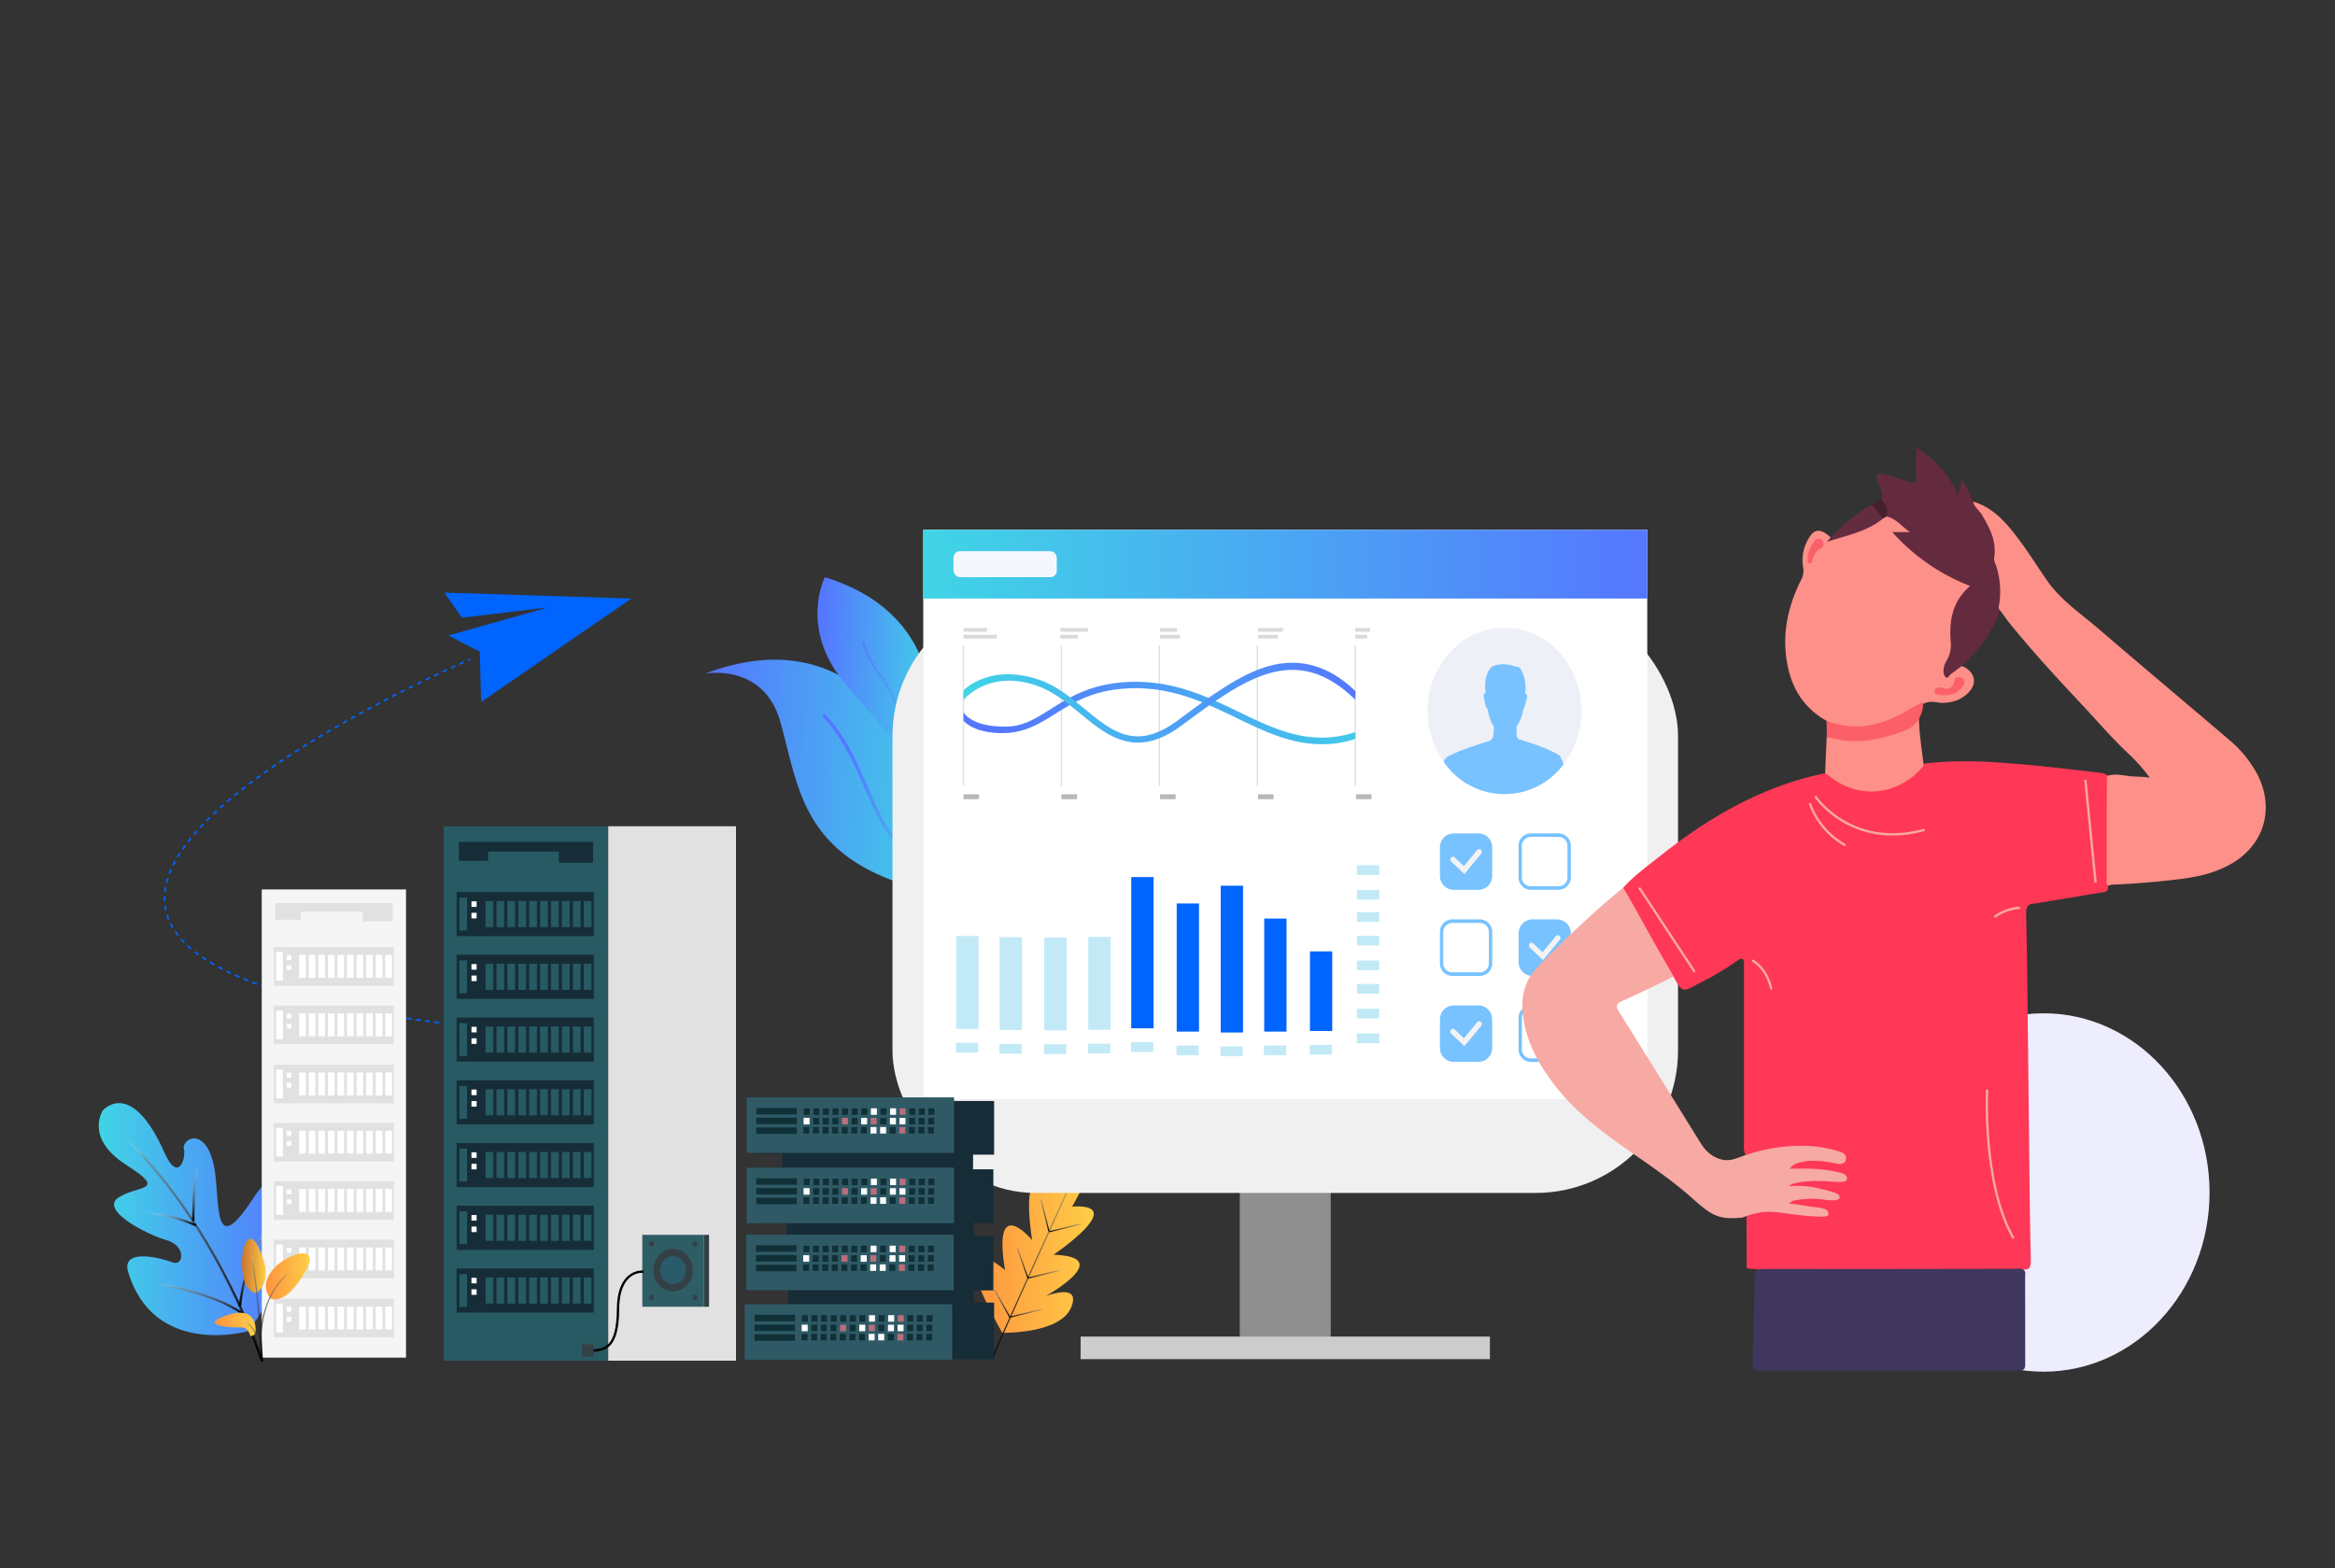 <svg id="Layer_1" data-name="Layer 1" xmlns="http://www.w3.org/2000/svg" xmlns:xlink="http://www.w3.org/1999/xlink" viewBox="0 0 1004.91 674.99"><rect x="0" y="0" width="1004.91" height="674.99" fill="#333333" stroke="none"/><defs><style>.cls-1{fill:#ededfd;}.cls-2{fill:#0064ff;}.cls-10,.cls-12,.cls-13,.cls-14,.cls-15,.cls-16,.cls-17,.cls-18,.cls-3,.cls-4,.cls-44,.cls-53,.cls-54,.cls-55,.cls-6,.cls-67,.cls-68,.cls-7,.cls-8,.cls-9{fill:none;}.cls-3,.cls-4{stroke:#0064ff;stroke-width:0.75px;}.cls-10,.cls-12,.cls-13,.cls-14,.cls-15,.cls-16,.cls-17,.cls-18,.cls-3,.cls-4,.cls-44,.cls-53,.cls-54,.cls-55,.cls-6,.cls-67,.cls-68,.cls-69,.cls-7,.cls-8,.cls-9{stroke-miterlimit:10;}.cls-4{stroke-dasharray:2.01 2.01;}.cls-5{fill:url(#linear-gradient);}.cls-10,.cls-12,.cls-13,.cls-14,.cls-15,.cls-16,.cls-17,.cls-18,.cls-44,.cls-53,.cls-54,.cls-55,.cls-6,.cls-67,.cls-7,.cls-8,.cls-9{stroke-linecap:round;}.cls-6{stroke:url(#linear-gradient-2);}.cls-7{stroke:url(#linear-gradient-3);}.cls-8{stroke:url(#linear-gradient-4);}.cls-9{stroke:url(#linear-gradient-5);}.cls-10{stroke:url(#linear-gradient-6);}.cls-11{fill:url(#linear-gradient-7);}.cls-12,.cls-13,.cls-14,.cls-15,.cls-16,.cls-17,.cls-18,.cls-53,.cls-54,.cls-55{stroke-width:0.5px;}.cls-12{stroke:url(#linear-gradient-8);}.cls-13{stroke:url(#linear-gradient-9);}.cls-14{stroke:url(#linear-gradient-10);}.cls-15{stroke:url(#linear-gradient-11);}.cls-16{stroke:url(#linear-gradient-12);}.cls-17{stroke:url(#linear-gradient-13);}.cls-18{stroke:url(#linear-gradient-14);}.cls-19{fill:url(#linear-gradient-15);}.cls-20{fill:url(#linear-gradient-16);}.cls-21{fill:url(#linear-gradient-17);}.cls-22{fill:url(#linear-gradient-18);}.cls-23{fill:#8f8f8f;}.cls-24{fill:#f0f0f0;}.cls-25{fill:#fff;}.cls-26{fill:url(#linear-gradient-19);}.cls-27{fill:#ccc;}.cls-28{fill:#f5f7ff;}.cls-29{fill:#78c2ff;}.cls-30{fill:#f3f3f3;}.cls-31{fill:#eef0f7;}.cls-32{fill:#e0e0e0;}.cls-33{fill:#b8b8b8;}.cls-34{fill:#d9d9d9;}.cls-35{fill:url(#linear-gradient-20);}.cls-36{fill:url(#linear-gradient-21);}.cls-37{fill:#f5f5f5;}.cls-38{fill:#e1e1e1;}.cls-39{fill:#275a63;}.cls-40{fill:#162d38;}.cls-41{fill:#2f5d66;}.cls-42{fill:#334146;}.cls-43{fill:#2a5b6a;}.cls-44{stroke:#000;}.cls-45{fill:#2f5a65;}.cls-46{fill:#103038;}.cls-47{fill:#fffeff;}.cls-48{fill:#ba6d7c;}.cls-49{fill:#fffdfe;}.cls-50{fill:url(#linear-gradient-22);}.cls-51{fill:url(#linear-gradient-23);}.cls-52{fill:url(#linear-gradient-24);}.cls-53{stroke:url(#linear-gradient-25);}.cls-54{stroke:url(#linear-gradient-26);}.cls-55{stroke:url(#linear-gradient-27);}.cls-56{fill:#ff3857;}.cls-57{fill:#fd9088;}.cls-58{fill:#40375f;}.cls-59{fill:#642b3f;}.cls-60{fill:#fb5f69;}.cls-61{fill:#642c3f;}.cls-62{fill:#451f2b;}.cls-63,.cls-69{fill:#f7a9a4;}.cls-64{fill:#fb606b;}.cls-65{fill:#fa606a;}.cls-66{fill:#66cce9;opacity:0.4;}.cls-67,.cls-68,.cls-69{stroke:#f7a9a4;}</style><linearGradient id="linear-gradient" x1="42.49" y1="524.74" x2="125.75" y2="524.74" gradientUnits="userSpaceOnUse"><stop offset="0" stop-color="#40d5e6"/><stop offset="1" stop-color="#57f"/></linearGradient><linearGradient id="linear-gradient-2" x1="54.71" y1="538.25" x2="113.1" y2="538.25" gradientUnits="userSpaceOnUse"><stop offset="0" stop-color="#fff" stop-opacity="0"/><stop offset="0.14" stop-color="#777" stop-opacity="0.53"/><stop offset="1"/></linearGradient><linearGradient id="linear-gradient-3" x1="86.82" y1="552.19" x2="86.82" y2="565.79" gradientUnits="userSpaceOnUse"><stop offset="0" stop-color="#fff" stop-opacity="0"/><stop offset="0.15" stop-color="#838383" stop-opacity="0.49"/><stop offset="1"/></linearGradient><linearGradient id="linear-gradient-4" x1="63.04" y1="524.62" x2="84.41" y2="524.62" gradientUnits="userSpaceOnUse"><stop offset="0" stop-color="#fff" stop-opacity="0"/><stop offset="1"/></linearGradient><linearGradient id="linear-gradient-5" x1="84.05" y1="502.57" x2="84.05" y2="525.64" gradientUnits="userSpaceOnUse"><stop offset="0" stop-color="#fff" stop-opacity="0"/><stop offset="0.13" stop-color="#a8a8a8" stop-opacity="0.34"/><stop offset="1"/></linearGradient><linearGradient id="linear-gradient-6" x1="108.89" y1="529.1" x2="108.89" y2="562.43" xlink:href="#linear-gradient-3"/><linearGradient id="linear-gradient-7" x1="418.79" y1="531.01" x2="471.33" y2="531.01" gradientUnits="userSpaceOnUse"><stop offset="0" stop-color="#ff9340"/><stop offset="1" stop-color="#ffce45"/></linearGradient><linearGradient id="linear-gradient-8" x1="446.49" y1="498.62" x2="446.49" y2="585.08" xlink:href="#linear-gradient-2"/><linearGradient id="linear-gradient-9" x1="458.6" y1="526.46" x2="458.6" y2="530.37" xlink:href="#linear-gradient-2"/><linearGradient id="linear-gradient-10" x1="449.36" y1="546.43" x2="449.36" y2="550.34" xlink:href="#linear-gradient-2"/><linearGradient id="linear-gradient-11" x1="441.56" y1="563.25" x2="441.56" y2="567.17" xlink:href="#linear-gradient-2"/><linearGradient id="linear-gradient-12" x1="430.87" y1="553.48" x2="430.87" y2="567.1" xlink:href="#linear-gradient-2"/><linearGradient id="linear-gradient-13" x1="439.87" y1="535.56" x2="439.87" y2="550.39" xlink:href="#linear-gradient-2"/><linearGradient id="linear-gradient-14" x1="449.51" y1="514.73" x2="449.51" y2="530.03" xlink:href="#linear-gradient-2"/><linearGradient id="linear-gradient-15" x1="-977.86" y1="272.3" x2="-868.72" y2="272.3" gradientTransform="matrix(-1, -0.05, -0.05, 1, -551.46, 10.74)" xlink:href="#linear-gradient"/><linearGradient id="linear-gradient-16" x1="-1731.06" y1="-125.43" x2="-1731.06" y2="-205.69" gradientTransform="translate(1795.99 -665.59) rotate(-41.45)" xlink:href="#linear-gradient"/><linearGradient id="linear-gradient-17" x1="-967.21" y1="236.8" x2="-915.5" y2="236.8" gradientTransform="matrix(-1, -0.05, -0.05, 1, -551.46, 10.74)" xlink:href="#linear-gradient"/><linearGradient id="linear-gradient-18" x1="-823.09" y1="246.04" x2="-823.09" y2="165.74" gradientTransform="translate(995.92 -276.26) rotate(-29.45)" xlink:href="#linear-gradient"/><linearGradient id="linear-gradient-19" x1="397.34" y1="242.83" x2="708.93" y2="242.83" gradientTransform="translate(1106.27 485.65) rotate(-180)" xlink:href="#linear-gradient"/><linearGradient id="linear-gradient-20" x1="601.82" y1="306.89" x2="429.78" y2="306.89" xlink:href="#linear-gradient"/><linearGradient id="linear-gradient-21" x1="414.65" y1="302.45" x2="583.35" y2="302.45" xlink:href="#linear-gradient"/><linearGradient id="linear-gradient-22" x1="114.39" y1="549.38" x2="133.33" y2="549.38" xlink:href="#linear-gradient-7"/><linearGradient id="linear-gradient-23" x1="104.11" y1="544.86" x2="114.36" y2="544.86" gradientUnits="userSpaceOnUse"><stop offset="0" stop-color="#c97332"/><stop offset="1" stop-color="#ffce45"/></linearGradient><linearGradient id="linear-gradient-24" x1="92.41" y1="570.03" x2="110.05" y2="570.03" xlink:href="#linear-gradient-7"/><linearGradient id="linear-gradient-25" x1="120.9" y1="543.92" x2="120.9" y2="585.58" xlink:href="#linear-gradient-2"/><linearGradient id="linear-gradient-26" x1="110.4" y1="538.67" x2="110.4" y2="586.08" xlink:href="#linear-gradient-2"/><linearGradient id="linear-gradient-27" x1="106.06" y1="567.76" x2="106.06" y2="586.13" xlink:href="#linear-gradient-2"/></defs><title>performance_image</title><ellipse class="cls-1" cx="879.49" cy="513.27" rx="71.43" ry="77.13"/><polygon class="cls-2" points="192.96 273.52 206.49 280.51 207.07 302.14 271.75 257.62 191.2 255.07 198.84 265.88 235.89 261.43 192.96 273.52"/><path class="cls-3" d="M202.35,283.76l-.92.4"/><path class="cls-4" d="M199.6,285c-29.19,12.93-275.74,126.51,1.86,156.64"/><path class="cls-3" d="M202.47,441.71l1,.11"/><path class="cls-5" d="M106.63,573S66,584.53,55.05,547.1c-2.26-8.58,10.19-7,19.4-3.68,4.53,1.58,5.82-7.17-2.75-9.62S42.76,520.86,51,515.44s21.5-2.45,3.39-14S44.22,478,44.22,478s12.12-14.52,26.68,18.37c6,13.29,9.54,1.57,8.08-2.62,1.13-5.08,9.7-7,12.94,7.34s-1.3,43,17.14,14.52,26.52,19.24-1.94,57"/><path class="cls-6" d="M112.6,585.55S95.31,530.83,55.21,491"/><path class="cls-7" d="M104.29,565.29c-5.82-3.94-14.8-8.4-34.93-12.6"/><path class="cls-8" d="M83.91,527.24A69.68,69.68,0,0,0,63.54,522"/><path class="cls-9" d="M83.19,525.14s0-16.56,1.72-22.07"/><path class="cls-10" d="M103.31,561.93s1.7-19.73,11.16-32.33"/><path class="cls-11" d="M431.32,573.67s24.74.53,29.59-10.76-10.92-5-10.92-5,30.56-17.06,3.4-17.84c0,0,33-22.3,8-20.73,0,0,14.07-23.35,8.73-29.91s-15.28,18.1-16.25,23.61c0,0-15.52-19.15-9.7,20.73,0,0-17.22-20.73-11.64,12.86C432.53,546.65,402.45,521.46,431.32,573.67Z"/><path class="cls-12" d="M427.37,584.83c.47-2.59-.83.1,38.25-86"/><line class="cls-13" x1="451.69" y1="530.12" x2="465.52" y2="526.71"/><line class="cls-14" x1="442.44" y1="550.09" x2="456.27" y2="546.68"/><line class="cls-15" x1="434.65" y1="566.92" x2="448.48" y2="563.5"/><line class="cls-16" x1="434.55" y1="566.85" x2="427.2" y2="553.73"/><line class="cls-17" x1="442.4" y1="550.14" x2="437.33" y2="535.81"/><line class="cls-18" x1="451.37" y1="529.78" x2="447.65" y2="514.98"/><path class="cls-19" d="M400.34,338.52c7.05,16.66,11,32.41,5.82,39.44a8.48,8.48,0,0,1-1,1.14c-4,3.81-11.86,3.9-25.15-1.78-35.35-15.1-37-41.17-44.18-66.63-7.05-25.14-31.67-20.89-32.3-20.78C360.89,268.29,388.37,310.3,400.34,338.52Z"/><path class="cls-20" d="M406.16,378a8.48,8.48,0,0,1-1,1.14c-6.64-4.33-19.35-13.5-25.35-23.8a157.09,157.09,0,0,1-7.72-16.11c-4.76-10.94-9.69-22.25-18.29-30.92l1-1.12c8.8,8.88,13.78,20.32,18.6,31.39A153.16,153.16,0,0,0,381,354.49C386.84,364.54,399.69,373.75,406.16,378Z"/><path class="cls-21" d="M394.19,345.33c-.41,1.11-.68,1.73-.71,1.8-.11-.61-.22-1.22-.32-1.8-4.72-26.14-11-28.87-29.94-51.74C343.89,270.2,355,248.42,355,248.42,419.8,268.67,398.6,333.64,394.19,345.33Z"/><path class="cls-22" d="M394.19,345.33c-.41,1.11-.68,1.73-.71,1.8-.11-.61-.22-1.22-.32-1.8,2.1-22.6-10.51-49.12-14.47-53.87-4.09-4.93-6.62-11.71-7.57-14.26-.16-.42-.31-.83-.36-.92l.91-.56a10.8,10.8,0,0,1,.42,1c.93,2.51,3.41,9.15,7.38,13.92C384.49,296.73,396.12,323.37,394.19,345.33Z"/><rect class="cls-23" x="533.56" y="451.51" width="39.15" height="128.64" transform="translate(1106.27 1031.65) rotate(180)"/><rect class="cls-24" x="384.1" y="255.49" width="338.07" height="257.99" rx="61.33" transform="translate(1106.27 768.96) rotate(180)"/><rect class="cls-25" x="397.34" y="228.03" width="311.59" height="245.02" transform="translate(1106.27 701.07) rotate(180)"/><rect class="cls-26" x="397.34" y="228.03" width="311.59" height="29.59" transform="translate(1106.27 485.65) rotate(180)"/><rect class="cls-27" x="465.07" y="575.29" width="176.14" height="9.71"/><rect class="cls-28" x="410.36" y="237.23" width="44.44" height="11.18" rx="2.74"/><path class="cls-29" d="M625.66,432.76h10.58a5.94,5.94,0,0,1,5.94,5.94v12.42a5.94,5.94,0,0,1-5.94,5.94H625.66a5.95,5.95,0,0,1-5.95-5.95V438.71a5.94,5.94,0,0,1,5.94-5.94Z"/><path class="cls-30" d="M630.24,450.27l-5.68-5.36a1.28,1.28,0,0,1-.11-1.7,1.06,1.06,0,0,1,1.58-.12l4,3.79,5.73-6.91a1.06,1.06,0,0,1,1.58-.1,1.27,1.27,0,0,1,.08,1.71Z"/><path class="cls-29" d="M637.08,420.05H624.83a5.35,5.35,0,0,1-5.12-5.54V401.26a5.35,5.35,0,0,1,5.12-5.54h12.25a5.35,5.35,0,0,1,5.12,5.54v13.25A5.35,5.35,0,0,1,637.08,420.05Zm-12.25-22.79a3.86,3.86,0,0,0-3.69,4v13.25a3.85,3.85,0,0,0,3.69,4h12.25a3.85,3.85,0,0,0,3.69-4V401.26a3.86,3.86,0,0,0-3.69-4Z"/><path class="cls-29" d="M670.91,457.08H658.66a5.35,5.35,0,0,1-5.12-5.54V438.29a5.35,5.35,0,0,1,5.12-5.54h12.25a5.35,5.35,0,0,1,5.12,5.54v13.25A5.35,5.35,0,0,1,670.91,457.08ZM658.66,434.3a3.85,3.85,0,0,0-3.69,4v13.25a3.85,3.85,0,0,0,3.69,4h12.25a3.85,3.85,0,0,0,3.69-4V438.29a3.85,3.85,0,0,0-3.69-4Z"/><path class="cls-29" d="M659.5,395.73h10.58a5.94,5.94,0,0,1,5.94,5.94V414.1a5.94,5.94,0,0,1-5.94,5.94H659.5a5.94,5.94,0,0,1-5.94-5.94V401.68a5.95,5.95,0,0,1,5.95-5.95Z"/><path class="cls-30" d="M664.07,413.24l-5.68-5.36a1.28,1.28,0,0,1-.11-1.7,1.06,1.06,0,0,1,1.58-.12l4,3.79,5.73-6.91a1.06,1.06,0,0,1,1.58-.1,1.29,1.29,0,0,1,.09,1.71Z"/><path class="cls-29" d="M670.91,383H658.66a5.35,5.35,0,0,1-5.12-5.54V364.23a5.35,5.35,0,0,1,5.12-5.54h12.25a5.35,5.35,0,0,1,5.12,5.54v13.25A5.35,5.35,0,0,1,670.91,383Zm-12.25-22.78a3.85,3.85,0,0,0-3.69,4v13.25a3.85,3.85,0,0,0,3.69,4h12.25a3.85,3.85,0,0,0,3.69-4V364.23a3.85,3.85,0,0,0-3.69-4Z"/><path class="cls-29" d="M625.66,358.71h10.58a5.94,5.94,0,0,1,5.94,5.94v12.42a5.94,5.94,0,0,1-5.94,5.94H625.66a5.95,5.95,0,0,1-5.95-5.95V364.65A5.95,5.95,0,0,1,625.66,358.71Z"/><path class="cls-30" d="M630.24,376.21l-5.68-5.36a1.28,1.28,0,0,1-.11-1.7A1.06,1.06,0,0,1,626,369l4,3.79,5.73-6.91a1.06,1.06,0,0,1,1.58-.1,1.27,1.27,0,0,1,.08,1.71Z"/><path class="cls-31" d="M680.62,306a37.48,37.48,0,0,1-7.75,23,31.58,31.58,0,0,1-51.55-1.15A37.56,37.56,0,0,1,614.41,306c0-19.78,14.83-35.81,33.11-35.81S680.62,286.22,680.62,306Z"/><path class="cls-29" d="M671.2,325.2a3.81,3.81,0,0,0-.56-.35l0,0h0c-1.45-.87-5.71-3.16-14.11-5.77h0c-1.52-.5-2.68-.83-3.07-.94l-.72-1.22a41.51,41.51,0,0,1-.05-4.32,15.89,15.89,0,0,0,2.85-7.42c.19.15.34-.19.34-.19-.11-.2,1.6-4.7,1.29-5.71-.18-.58-.53-.51-.81-.34,0-.26.09-.53.13-.82,0,0,.68-6.9-2.55-10.75-.33-.34-1.52-.43-1.52-.43-5.19-1.72-8.3-.95-10.24-.05-2.89,2.56-3.11,6.91-3,9.31l.18,1.7h0c0,.23,0,.44.07.66-.27-.19-.62-.28-.82.29-.34,1,.92,5.5,1.08,5.77,0,0,.27.47.48.26h0c.6,3.94,1.67,6.38,2.8,7.88-.08,1.6-.3,3.48-.45,4.69l-1.28,1.45h0l-.2.07h0c-14.49,4.18-18.59,7.1-18.59,7.1a4.26,4.26,0,0,0-1.11,1.85A31.58,31.58,0,0,0,672.87,329,15.58,15.58,0,0,0,671.2,325.2Z"/><rect class="cls-32" x="414.35" y="277.78" width="0.59" height="60.52"/><rect class="cls-32" x="456.51" y="277.78" width="0.59" height="60.52"/><rect class="cls-32" x="498.66" y="277.78" width="0.59" height="60.52"/><rect class="cls-32" x="540.81" y="277.78" width="0.59" height="60.52"/><rect class="cls-32" x="582.97" y="277.78" width="0.59" height="60.52"/><rect class="cls-33" x="414.65" y="341.88" width="6.71" height="2.1"/><rect class="cls-34" x="414.65" y="270.32" width="10.1" height="1.58"/><rect class="cls-34" x="414.65" y="273.24" width="14.32" height="1.58"/><rect class="cls-34" x="456.35" y="270.32" width="11.85" height="1.58"/><rect class="cls-34" x="456.35" y="273.24" width="7.58" height="1.58"/><rect class="cls-34" x="499.25" y="270.32" width="7.35" height="1.58"/><rect class="cls-34" x="499.25" y="273.24" width="8.56" height="1.58"/><rect class="cls-34" x="541.41" y="270.32" width="10.7" height="1.58"/><rect class="cls-34" x="541.41" y="273.24" width="8.56" height="1.58"/><rect class="cls-34" x="583.26" y="270.32" width="6.39" height="1.58"/><rect class="cls-34" x="583.26" y="273.24" width="5.11" height="1.58"/><rect class="cls-33" x="456.8" y="341.88" width="6.71" height="2.1"/><rect class="cls-33" x="499.25" y="341.88" width="6.71" height="2.1"/><rect class="cls-33" x="541.41" y="341.88" width="6.71" height="2.1"/><rect class="cls-33" x="583.56" y="341.88" width="6.71" height="2.1"/><path class="cls-35" d="M568.66,320.31c-13.15,0-24.58-5.53-36.5-11.29-14.71-7.12-29.92-14.48-50.18-12.46C469,297.84,460.91,303,453.75,307.5c-6.49,4.09-12.63,7.69-20.94,8-13.42.5-18.08-5.07-18.16-5.41v-3.58h0c0,.06,3,6.32,18.15,6.24,7.49,0,13-3.52,19.41-7.56,7.43-4.69,15.86-10,29.48-11.37,21.08-2.09,36.66,5.45,51.73,12.74,15.77,7.63,30.82,14.78,49.84,8.57v2.94A44,44,0,0,1,568.66,320.31Z"/><path class="cls-36" d="M489.73,319.63c-9.7,0-17.4-6.35-24.93-12.57-5.72-4.71-11.65-9.53-18.49-11.91-20.88-7.25-31.57,6-31.66,6.11v-4c.11-.14,2-2.54,7.53-4.84,5-2.1,13.44-3.76,25.06.17,7.36,2.49,13.47,7.53,19.38,12.41,12,9.89,22.35,18.43,40.34,5,13.62-10.14,26.46-19.79,39.09-23.32,12.36-3.45,25.24-.93,37.3,10.81l-.09,3.66c-25.61-25-47.42-9.18-74.59,11C501.48,317.56,495.28,319.63,489.73,319.63Z"/><rect class="cls-37" x="112.65" y="382.83" width="62.09" height="201.51"/><polygon class="cls-38" points="118.39 388.69 169 388.69 169 396.56 156.07 396.56 156.07 392.36 129.39 392.36 129.39 395.86 118.39 395.86 118.39 388.69"/><rect class="cls-38" x="117.83" y="407.63" width="51.74" height="16.62"/><rect class="cls-25" x="128.74" y="411.01" width="2.91" height="9.84"/><rect class="cls-25" x="118.86" y="409.74" width="2.91" height="12.37"/><rect class="cls-25" x="132.86" y="411.01" width="2.91" height="9.84"/><rect class="cls-25" x="136.97" y="411.01" width="2.91" height="9.84"/><rect class="cls-25" x="141.09" y="411.01" width="2.91" height="9.84"/><rect class="cls-25" x="145.21" y="411.01" width="2.91" height="9.84"/><rect class="cls-25" x="149.32" y="411.01" width="2.91" height="9.84"/><rect class="cls-25" x="153.44" y="411.01" width="2.91" height="9.84"/><rect class="cls-25" x="157.56" y="411.01" width="2.91" height="9.84"/><rect class="cls-25" x="161.67" y="411.01" width="2.91" height="9.84"/><rect class="cls-25" x="165.79" y="411.01" width="2.91" height="9.84"/><rect class="cls-25" x="123.44" y="411.13" width="1.94" height="2.1"/><rect class="cls-25" x="123.44" y="415.46" width="1.94" height="2.1"/><rect class="cls-38" x="117.83" y="432.82" width="51.74" height="16.62"/><rect class="cls-25" x="128.74" y="436.2" width="2.91" height="9.84"/><rect class="cls-25" x="118.86" y="434.93" width="2.91" height="12.37"/><rect class="cls-25" x="132.86" y="436.2" width="2.91" height="9.84"/><rect class="cls-25" x="136.97" y="436.2" width="2.91" height="9.84"/><rect class="cls-25" x="141.09" y="436.2" width="2.91" height="9.84"/><rect class="cls-25" x="145.21" y="436.2" width="2.91" height="9.84"/><rect class="cls-25" x="149.32" y="436.2" width="2.91" height="9.84"/><rect class="cls-25" x="153.44" y="436.2" width="2.91" height="9.84"/><rect class="cls-25" x="157.56" y="436.2" width="2.91" height="9.84"/><rect class="cls-25" x="161.67" y="436.2" width="2.91" height="9.84"/><rect class="cls-25" x="165.79" y="436.2" width="2.91" height="9.84"/><rect class="cls-25" x="123.44" y="436.32" width="1.94" height="2.1"/><rect class="cls-25" x="123.44" y="440.65" width="1.94" height="2.1"/><rect class="cls-38" x="117.83" y="458.27" width="51.74" height="16.62"/><rect class="cls-25" x="128.74" y="461.65" width="2.91" height="9.84"/><rect class="cls-25" x="118.86" y="460.38" width="2.91" height="12.37"/><rect class="cls-25" x="132.86" y="461.65" width="2.91" height="9.84"/><rect class="cls-25" x="136.97" y="461.65" width="2.91" height="9.84"/><rect class="cls-25" x="141.09" y="461.65" width="2.91" height="9.84"/><rect class="cls-25" x="145.21" y="461.65" width="2.91" height="9.84"/><rect class="cls-25" x="149.32" y="461.65" width="2.91" height="9.84"/><rect class="cls-25" x="153.44" y="461.65" width="2.91" height="9.84"/><rect class="cls-25" x="157.56" y="461.65" width="2.91" height="9.84"/><rect class="cls-25" x="161.67" y="461.65" width="2.91" height="9.84"/><rect class="cls-25" x="165.79" y="461.65" width="2.91" height="9.84"/><rect class="cls-25" x="123.44" y="461.77" width="1.94" height="2.1"/><rect class="cls-25" x="123.44" y="466.1" width="1.94" height="2.1"/><rect class="cls-38" x="117.83" y="483.32" width="51.74" height="16.62"/><rect class="cls-25" x="128.74" y="486.71" width="2.91" height="9.84"/><rect class="cls-25" x="118.86" y="485.44" width="2.91" height="12.37"/><rect class="cls-25" x="132.86" y="486.71" width="2.91" height="9.84"/><rect class="cls-25" x="136.97" y="486.71" width="2.91" height="9.84"/><rect class="cls-25" x="141.09" y="486.71" width="2.91" height="9.84"/><rect class="cls-25" x="145.21" y="486.71" width="2.91" height="9.84"/><rect class="cls-25" x="149.32" y="486.71" width="2.91" height="9.84"/><rect class="cls-25" x="153.44" y="486.71" width="2.91" height="9.84"/><rect class="cls-25" x="157.56" y="486.71" width="2.91" height="9.84"/><rect class="cls-25" x="161.67" y="486.71" width="2.91" height="9.84"/><rect class="cls-25" x="165.79" y="486.71" width="2.91" height="9.84"/><rect class="cls-25" x="123.44" y="486.82" width="1.94" height="2.1"/><rect class="cls-25" x="123.44" y="491.15" width="1.94" height="2.1"/><rect class="cls-38" x="117.83" y="508.38" width="51.74" height="16.62"/><rect class="cls-25" x="128.74" y="511.76" width="2.91" height="9.84"/><rect class="cls-25" x="118.86" y="510.5" width="2.91" height="12.37"/><rect class="cls-25" x="132.86" y="511.76" width="2.91" height="9.84"/><rect class="cls-25" x="136.97" y="511.76" width="2.91" height="9.84"/><rect class="cls-25" x="141.09" y="511.76" width="2.91" height="9.84"/><rect class="cls-25" x="145.21" y="511.76" width="2.91" height="9.84"/><rect class="cls-25" x="149.32" y="511.76" width="2.91" height="9.84"/><rect class="cls-25" x="153.44" y="511.76" width="2.91" height="9.84"/><rect class="cls-25" x="157.56" y="511.76" width="2.91" height="9.84"/><rect class="cls-25" x="161.67" y="511.76" width="2.91" height="9.84"/><rect class="cls-25" x="165.79" y="511.76" width="2.91" height="9.84"/><rect class="cls-25" x="123.44" y="511.88" width="1.94" height="2.1"/><rect class="cls-25" x="123.44" y="516.21" width="1.94" height="2.1"/><rect class="cls-38" x="117.83" y="533.57" width="51.74" height="16.62"/><rect class="cls-25" x="128.74" y="536.95" width="2.91" height="9.84"/><rect class="cls-25" x="118.86" y="535.69" width="2.91" height="12.37"/><rect class="cls-25" x="132.86" y="536.95" width="2.91" height="9.84"/><rect class="cls-25" x="136.97" y="536.95" width="2.91" height="9.84"/><rect class="cls-25" x="141.09" y="536.95" width="2.91" height="9.84"/><rect class="cls-25" x="145.21" y="536.95" width="2.91" height="9.84"/><rect class="cls-25" x="149.32" y="536.95" width="2.91" height="9.84"/><rect class="cls-25" x="153.44" y="536.95" width="2.91" height="9.84"/><rect class="cls-25" x="157.56" y="536.95" width="2.91" height="9.84"/><rect class="cls-25" x="161.67" y="536.95" width="2.91" height="9.84"/><rect class="cls-25" x="165.79" y="536.95" width="2.91" height="9.84"/><rect class="cls-25" x="123.44" y="537.07" width="1.94" height="2.1"/><rect class="cls-25" x="123.44" y="541.4" width="1.94" height="2.1"/><rect class="cls-38" x="117.83" y="559.02" width="51.74" height="16.62"/><rect class="cls-25" x="128.74" y="562.4" width="2.91" height="9.84"/><rect class="cls-25" x="118.86" y="561.14" width="2.91" height="12.37"/><rect class="cls-25" x="132.86" y="562.4" width="2.91" height="9.84"/><rect class="cls-25" x="136.97" y="562.4" width="2.91" height="9.84"/><rect class="cls-25" x="141.09" y="562.4" width="2.91" height="9.84"/><rect class="cls-25" x="145.21" y="562.4" width="2.91" height="9.84"/><rect class="cls-25" x="149.32" y="562.4" width="2.91" height="9.84"/><rect class="cls-25" x="153.44" y="562.4" width="2.91" height="9.84"/><rect class="cls-25" x="157.56" y="562.4" width="2.91" height="9.84"/><rect class="cls-25" x="161.67" y="562.4" width="2.91" height="9.84"/><rect class="cls-25" x="165.79" y="562.4" width="2.91" height="9.84"/><rect class="cls-25" x="123.44" y="562.52" width="1.94" height="2.1"/><rect class="cls-25" x="123.44" y="566.85" width="1.94" height="2.1"/><rect class="cls-39" x="190.95" y="355.65" width="70.87" height="230"/><polygon class="cls-40" points="197.5 362.34 255.27 362.34 255.27 371.32 240.5 371.32 240.5 366.53 210.05 366.53 210.05 370.52 197.5 370.52 197.5 362.34"/><rect class="cls-40" x="196.51" y="383.96" width="59.06" height="18.97"/><rect class="cls-39" x="208.97" y="387.82" width="3.32" height="11.23"/><rect class="cls-39" x="197.69" y="386.37" width="3.32" height="14.12"/><rect class="cls-39" x="213.67" y="387.82" width="3.32" height="11.23"/><rect class="cls-39" x="218.36" y="387.82" width="3.32" height="11.23"/><rect class="cls-39" x="223.06" y="387.82" width="3.32" height="11.23"/><rect class="cls-39" x="227.76" y="387.82" width="3.32" height="11.23"/><rect class="cls-39" x="232.46" y="387.82" width="3.32" height="11.23"/><rect class="cls-39" x="237.16" y="387.82" width="3.32" height="11.23"/><rect class="cls-39" x="241.86" y="387.82" width="3.32" height="11.23"/><rect class="cls-39" x="246.56" y="387.82" width="3.32" height="11.23"/><rect class="cls-39" x="251.25" y="387.82" width="3.32" height="11.23"/><rect class="cls-25" x="202.91" y="387.95" width="2.21" height="2.4"/><rect class="cls-25" x="202.91" y="392.89" width="2.21" height="2.4"/><rect class="cls-40" x="196.51" y="410.96" width="59.06" height="18.97"/><rect class="cls-39" x="208.97" y="414.82" width="3.32" height="11.23"/><rect class="cls-39" x="197.69" y="413.38" width="3.32" height="14.12"/><rect class="cls-39" x="213.67" y="414.82" width="3.32" height="11.23"/><rect class="cls-39" x="218.36" y="414.82" width="3.32" height="11.23"/><rect class="cls-39" x="223.06" y="414.82" width="3.32" height="11.23"/><rect class="cls-39" x="227.76" y="414.82" width="3.32" height="11.23"/><rect class="cls-39" x="232.46" y="414.82" width="3.32" height="11.23"/><rect class="cls-39" x="237.16" y="414.82" width="3.32" height="11.23"/><rect class="cls-39" x="241.86" y="414.82" width="3.32" height="11.23"/><rect class="cls-39" x="246.56" y="414.82" width="3.32" height="11.23"/><rect class="cls-39" x="251.25" y="414.82" width="3.32" height="11.23"/><rect class="cls-25" x="202.91" y="414.96" width="2.21" height="2.4"/><rect class="cls-25" x="202.91" y="419.9" width="2.21" height="2.4"/><rect class="cls-40" x="196.51" y="437.97" width="59.06" height="18.97"/><rect class="cls-39" x="208.97" y="441.83" width="3.32" height="11.23"/><rect class="cls-39" x="197.69" y="440.39" width="3.32" height="14.12"/><rect class="cls-39" x="213.67" y="441.83" width="3.32" height="11.23"/><rect class="cls-39" x="218.36" y="441.83" width="3.32" height="11.23"/><rect class="cls-39" x="223.06" y="441.83" width="3.32" height="11.23"/><rect class="cls-39" x="227.76" y="441.83" width="3.32" height="11.23"/><rect class="cls-39" x="232.46" y="441.83" width="3.32" height="11.23"/><rect class="cls-39" x="237.16" y="441.83" width="3.32" height="11.23"/><rect class="cls-39" x="241.86" y="441.83" width="3.32" height="11.23"/><rect class="cls-39" x="246.56" y="441.83" width="3.32" height="11.23"/><rect class="cls-39" x="251.25" y="441.83" width="3.32" height="11.23"/><rect class="cls-25" x="202.91" y="441.96" width="2.21" height="2.4"/><rect class="cls-25" x="202.91" y="446.91" width="2.21" height="2.4"/><rect class="cls-40" x="196.51" y="464.98" width="59.06" height="18.97"/><rect class="cls-39" x="208.97" y="468.83" width="3.32" height="11.23"/><rect class="cls-39" x="197.69" y="467.39" width="3.32" height="14.12"/><rect class="cls-39" x="213.67" y="468.83" width="3.32" height="11.23"/><rect class="cls-39" x="218.36" y="468.83" width="3.32" height="11.23"/><rect class="cls-39" x="223.06" y="468.83" width="3.32" height="11.23"/><rect class="cls-39" x="227.76" y="468.83" width="3.32" height="11.23"/><rect class="cls-39" x="232.46" y="468.83" width="3.32" height="11.23"/><rect class="cls-39" x="237.16" y="468.83" width="3.32" height="11.23"/><rect class="cls-39" x="241.86" y="468.83" width="3.32" height="11.23"/><rect class="cls-39" x="246.56" y="468.83" width="3.32" height="11.23"/><rect class="cls-39" x="251.25" y="468.83" width="3.32" height="11.23"/><rect class="cls-25" x="202.91" y="468.97" width="2.21" height="2.4"/><rect class="cls-25" x="202.91" y="473.91" width="2.21" height="2.4"/><rect class="cls-40" x="196.51" y="491.98" width="59.06" height="18.97"/><rect class="cls-39" x="208.97" y="495.84" width="3.32" height="11.23"/><rect class="cls-39" x="197.69" y="494.4" width="3.32" height="14.12"/><rect class="cls-39" x="213.67" y="495.84" width="3.32" height="11.23"/><rect class="cls-39" x="218.36" y="495.84" width="3.32" height="11.23"/><rect class="cls-39" x="223.06" y="495.84" width="3.32" height="11.23"/><rect class="cls-39" x="227.76" y="495.84" width="3.32" height="11.23"/><rect class="cls-39" x="232.46" y="495.84" width="3.32" height="11.23"/><rect class="cls-39" x="237.16" y="495.84" width="3.32" height="11.23"/><rect class="cls-39" x="241.86" y="495.84" width="3.32" height="11.23"/><rect class="cls-39" x="246.56" y="495.84" width="3.32" height="11.23"/><rect class="cls-39" x="251.25" y="495.84" width="3.32" height="11.23"/><rect class="cls-25" x="202.91" y="495.98" width="2.21" height="2.4"/><rect class="cls-25" x="202.91" y="500.92" width="2.21" height="2.4"/><rect class="cls-40" x="196.51" y="518.99" width="59.06" height="18.97"/><rect class="cls-39" x="208.97" y="522.85" width="3.32" height="11.23"/><rect class="cls-39" x="197.69" y="521.4" width="3.32" height="14.12"/><rect class="cls-39" x="213.67" y="522.85" width="3.32" height="11.23"/><rect class="cls-39" x="218.36" y="522.85" width="3.32" height="11.23"/><rect class="cls-39" x="223.06" y="522.85" width="3.32" height="11.23"/><rect class="cls-39" x="227.76" y="522.85" width="3.32" height="11.23"/><rect class="cls-39" x="232.46" y="522.85" width="3.32" height="11.23"/><rect class="cls-39" x="237.16" y="522.85" width="3.32" height="11.23"/><rect class="cls-39" x="241.86" y="522.85" width="3.32" height="11.23"/><rect class="cls-39" x="246.56" y="522.85" width="3.32" height="11.23"/><rect class="cls-39" x="251.25" y="522.85" width="3.32" height="11.23"/><rect class="cls-25" x="202.91" y="522.98" width="2.21" height="2.4"/><rect class="cls-25" x="202.91" y="527.93" width="2.21" height="2.4"/><rect class="cls-40" x="196.51" y="545.99" width="59.06" height="18.97"/><rect class="cls-39" x="208.97" y="549.85" width="3.32" height="11.23"/><rect class="cls-39" x="197.69" y="548.41" width="3.32" height="14.12"/><rect class="cls-39" x="213.67" y="549.85" width="3.32" height="11.23"/><rect class="cls-39" x="218.36" y="549.85" width="3.32" height="11.23"/><rect class="cls-39" x="223.06" y="549.85" width="3.32" height="11.23"/><rect class="cls-39" x="227.76" y="549.85" width="3.32" height="11.23"/><rect class="cls-39" x="232.46" y="549.85" width="3.32" height="11.23"/><rect class="cls-39" x="237.16" y="549.85" width="3.32" height="11.23"/><rect class="cls-39" x="241.86" y="549.85" width="3.32" height="11.23"/><rect class="cls-39" x="246.56" y="549.85" width="3.32" height="11.23"/><rect class="cls-39" x="251.25" y="549.85" width="3.32" height="11.23"/><rect class="cls-25" x="202.91" y="549.99" width="2.21" height="2.4"/><rect class="cls-25" x="202.91" y="554.93" width="2.21" height="2.4"/><rect class="cls-38" x="261.77" y="355.64" width="54.98" height="230.03"/><rect class="cls-41" x="276.42" y="531.5" width="26.56" height="30.96"/><rect class="cls-42" x="302.98" y="531.5" width="2.18" height="30.96"/><ellipse class="cls-42" cx="289.68" cy="546.67" rx="8.49" ry="9.18"/><ellipse class="cls-43" cx="289.66" cy="546.69" rx="5.56" ry="6.01"/><ellipse class="cls-42" cx="299.12" cy="535.32" rx="1.09" ry="1.18"/><ellipse class="cls-42" cx="299.12" cy="558.47" rx="1.09" ry="1.18"/><ellipse class="cls-42" cx="280.45" cy="535.32" rx="1.09" ry="1.18"/><ellipse class="cls-42" cx="280.45" cy="558.47" rx="1.09" ry="1.18"/><path class="cls-44" d="M276.54,547.35s-10.43-.92-10.55,16-5.58,17.58-11.16,18"/><rect class="cls-42" x="250.47" y="578.57" width="4.97" height="5.38"/><polygon class="cls-40" points="427.84 585.14 427.84 560.65 419.11 560.65 419.11 555.4 427.52 555.4 427.52 531.97 419.11 531.97 419.11 526.37 427.52 526.37 427.52 503.28 418.78 503.28 418.78 496.98 427.84 496.98 427.84 473.89 326.61 473.89 326.61 496.63 336.64 496.63 336.64 502.58 326.29 502.58 326.29 526.37 338.58 526.37 338.58 531.62 326.29 531.62 326.29 554.71 339.23 554.71 339.23 561.7 325.97 561.7 325.97 584.79 427.84 585.14"/><rect class="cls-45" x="321.34" y="472.33" width="89.26" height="23.88"/><rect class="cls-46" x="325.49" y="476.88" width="17.46" height="2.8"/><rect class="cls-46" x="325.49" y="481.08" width="17.46" height="2.8"/><rect class="cls-46" x="325.49" y="485.27" width="17.46" height="2.8"/><rect class="cls-46" x="345.92" y="477.04" width="2.58" height="2.8"/><rect class="cls-46" x="350.05" y="477.04" width="2.58" height="2.8"/><rect class="cls-46" x="354.17" y="477.04" width="2.58" height="2.8"/><rect class="cls-46" x="358.3" y="477.04" width="2.58" height="2.8"/><rect class="cls-46" x="362.43" y="477.04" width="2.58" height="2.8"/><rect class="cls-46" x="366.55" y="477.04" width="2.58" height="2.8"/><rect class="cls-46" x="370.68" y="477.04" width="2.58" height="2.8"/><rect class="cls-47" x="374.8" y="477.04" width="2.58" height="2.8"/><rect class="cls-46" x="378.93" y="477.04" width="2.58" height="2.8"/><rect class="cls-47" x="383.06" y="477.04" width="2.58" height="2.8"/><rect class="cls-48" x="387.18" y="477.04" width="2.58" height="2.8"/><rect class="cls-46" x="391.31" y="477.04" width="2.58" height="2.8"/><rect class="cls-46" x="395.43" y="477.04" width="2.58" height="2.8"/><rect class="cls-46" x="399.56" y="477.04" width="2.58" height="2.8"/><rect class="cls-49" x="345.84" y="481.15" width="2.58" height="2.8"/><rect class="cls-46" x="349.97" y="481.15" width="2.58" height="2.8"/><rect class="cls-46" x="354.09" y="481.15" width="2.58" height="2.8"/><rect class="cls-46" x="358.22" y="481.15" width="2.58" height="2.8"/><rect class="cls-48" x="362.35" y="481.15" width="2.58" height="2.8"/><rect class="cls-46" x="366.47" y="481.15" width="2.58" height="2.8"/><rect class="cls-47" x="370.6" y="481.15" width="2.58" height="2.8"/><rect class="cls-48" x="374.72" y="481.15" width="2.58" height="2.8"/><rect class="cls-46" x="378.85" y="481.15" width="2.58" height="2.8"/><rect class="cls-47" x="382.98" y="481.15" width="2.58" height="2.8"/><rect class="cls-47" x="387.1" y="481.15" width="2.58" height="2.8"/><rect class="cls-46" x="391.23" y="481.15" width="2.58" height="2.8"/><rect class="cls-46" x="395.35" y="481.15" width="2.58" height="2.8"/><rect class="cls-46" x="399.48" y="481.15" width="2.58" height="2.8"/><rect class="cls-46" x="345.76" y="485.09" width="2.58" height="2.8"/><rect class="cls-46" x="349.89" y="485.09" width="2.58" height="2.8"/><rect class="cls-46" x="354.01" y="485.09" width="2.58" height="2.8"/><rect class="cls-46" x="358.14" y="485.09" width="2.58" height="2.8"/><rect class="cls-46" x="362.26" y="485.09" width="2.58" height="2.8"/><rect class="cls-46" x="366.39" y="485.09" width="2.58" height="2.8"/><rect class="cls-46" x="370.52" y="485.09" width="2.58" height="2.8"/><rect class="cls-47" x="374.64" y="485.09" width="2.58" height="2.8"/><rect class="cls-47" x="378.77" y="485.09" width="2.58" height="2.8"/><rect class="cls-46" x="382.89" y="485.09" width="2.58" height="2.8"/><rect class="cls-48" x="387.02" y="485.09" width="2.58" height="2.8"/><rect class="cls-46" x="391.15" y="485.09" width="2.58" height="2.8"/><rect class="cls-46" x="395.27" y="485.09" width="2.58" height="2.8"/><rect class="cls-46" x="399.4" y="485.09" width="2.58" height="2.8"/><rect class="cls-45" x="321.34" y="502.59" width="89.26" height="23.88"/><rect class="cls-46" x="325.49" y="507.14" width="17.46" height="2.8"/><rect class="cls-46" x="325.49" y="511.34" width="17.46" height="2.8"/><rect class="cls-46" x="325.49" y="515.53" width="17.46" height="2.8"/><rect class="cls-46" x="345.92" y="507.3" width="2.58" height="2.8"/><rect class="cls-46" x="350.05" y="507.3" width="2.58" height="2.8"/><rect class="cls-46" x="354.17" y="507.3" width="2.58" height="2.8"/><rect class="cls-46" x="358.3" y="507.3" width="2.58" height="2.8"/><rect class="cls-46" x="362.43" y="507.3" width="2.58" height="2.8"/><rect class="cls-46" x="366.55" y="507.3" width="2.58" height="2.8"/><rect class="cls-46" x="370.68" y="507.3" width="2.58" height="2.8"/><rect class="cls-47" x="374.8" y="507.3" width="2.58" height="2.8"/><rect class="cls-46" x="378.93" y="507.3" width="2.58" height="2.8"/><rect class="cls-47" x="383.06" y="507.3" width="2.58" height="2.8"/><rect class="cls-48" x="387.18" y="507.3" width="2.58" height="2.8"/><rect class="cls-46" x="391.31" y="507.3" width="2.58" height="2.8"/><rect class="cls-46" x="395.43" y="507.3" width="2.58" height="2.8"/><rect class="cls-46" x="399.56" y="507.3" width="2.58" height="2.8"/><rect class="cls-49" x="345.84" y="511.41" width="2.58" height="2.8"/><rect class="cls-46" x="349.97" y="511.41" width="2.58" height="2.8"/><rect class="cls-46" x="354.09" y="511.41" width="2.58" height="2.8"/><rect class="cls-46" x="358.22" y="511.41" width="2.58" height="2.8"/><rect class="cls-48" x="362.35" y="511.41" width="2.58" height="2.8"/><rect class="cls-46" x="366.47" y="511.41" width="2.58" height="2.8"/><rect class="cls-47" x="370.6" y="511.41" width="2.58" height="2.8"/><rect class="cls-48" x="374.72" y="511.41" width="2.58" height="2.8"/><rect class="cls-46" x="378.85" y="511.41" width="2.58" height="2.8"/><rect class="cls-47" x="382.98" y="511.41" width="2.58" height="2.8"/><rect class="cls-47" x="387.1" y="511.41" width="2.58" height="2.8"/><rect class="cls-46" x="391.23" y="511.41" width="2.58" height="2.8"/><rect class="cls-46" x="395.35" y="511.41" width="2.58" height="2.8"/><rect class="cls-46" x="399.48" y="511.41" width="2.58" height="2.8"/><rect class="cls-46" x="345.76" y="515.35" width="2.58" height="2.8"/><rect class="cls-46" x="349.89" y="515.35" width="2.58" height="2.8"/><rect class="cls-46" x="354.01" y="515.35" width="2.58" height="2.8"/><rect class="cls-46" x="358.14" y="515.35" width="2.58" height="2.8"/><rect class="cls-46" x="362.26" y="515.35" width="2.58" height="2.8"/><rect class="cls-46" x="366.39" y="515.35" width="2.58" height="2.8"/><rect class="cls-46" x="370.52" y="515.35" width="2.58" height="2.8"/><rect class="cls-47" x="374.64" y="515.35" width="2.58" height="2.8"/><rect class="cls-47" x="378.77" y="515.35" width="2.58" height="2.8"/><rect class="cls-46" x="382.89" y="515.35" width="2.58" height="2.8"/><rect class="cls-48" x="387.02" y="515.35" width="2.58" height="2.8"/><rect class="cls-46" x="391.15" y="515.35" width="2.58" height="2.8"/><rect class="cls-46" x="395.27" y="515.35" width="2.58" height="2.8"/><rect class="cls-46" x="399.4" y="515.35" width="2.58" height="2.8"/><rect class="cls-45" x="321.17" y="531.45" width="89.26" height="23.88"/><rect class="cls-46" x="325.32" y="536" width="17.46" height="2.8"/><rect class="cls-46" x="325.32" y="540.2" width="17.46" height="2.8"/><rect class="cls-46" x="325.32" y="544.4" width="17.46" height="2.8"/><rect class="cls-46" x="345.76" y="536.16" width="2.58" height="2.8"/><rect class="cls-46" x="349.88" y="536.16" width="2.58" height="2.8"/><rect class="cls-46" x="354.01" y="536.16" width="2.58" height="2.8"/><rect class="cls-46" x="358.14" y="536.16" width="2.58" height="2.8"/><rect class="cls-46" x="362.26" y="536.16" width="2.58" height="2.8"/><rect class="cls-46" x="366.39" y="536.16" width="2.58" height="2.8"/><rect class="cls-46" x="370.51" y="536.16" width="2.58" height="2.8"/><rect class="cls-47" x="374.64" y="536.16" width="2.58" height="2.8"/><rect class="cls-46" x="378.77" y="536.16" width="2.58" height="2.8"/><rect class="cls-47" x="382.89" y="536.16" width="2.58" height="2.8"/><rect class="cls-48" x="387.02" y="536.16" width="2.58" height="2.8"/><rect class="cls-46" x="391.14" y="536.16" width="2.58" height="2.8"/><rect class="cls-46" x="395.27" y="536.16" width="2.58" height="2.8"/><rect class="cls-46" x="399.4" y="536.16" width="2.58" height="2.8"/><rect class="cls-49" x="345.68" y="540.27" width="2.58" height="2.8"/><rect class="cls-46" x="349.8" y="540.27" width="2.58" height="2.8"/><rect class="cls-46" x="353.93" y="540.27" width="2.58" height="2.8"/><rect class="cls-46" x="358.05" y="540.27" width="2.58" height="2.8"/><rect class="cls-48" x="362.18" y="540.27" width="2.58" height="2.8"/><rect class="cls-46" x="366.31" y="540.27" width="2.58" height="2.8"/><rect class="cls-47" x="370.43" y="540.27" width="2.58" height="2.8"/><rect class="cls-48" x="374.56" y="540.27" width="2.58" height="2.8"/><rect class="cls-46" x="378.68" y="540.27" width="2.58" height="2.8"/><rect class="cls-47" x="382.81" y="540.27" width="2.58" height="2.8"/><rect class="cls-47" x="386.94" y="540.27" width="2.58" height="2.8"/><rect class="cls-46" x="391.06" y="540.27" width="2.58" height="2.8"/><rect class="cls-46" x="395.19" y="540.27" width="2.58" height="2.8"/><rect class="cls-46" x="399.32" y="540.27" width="2.58" height="2.8"/><rect class="cls-46" x="345.6" y="544.21" width="2.58" height="2.8"/><rect class="cls-46" x="349.72" y="544.21" width="2.58" height="2.8"/><rect class="cls-46" x="353.85" y="544.21" width="2.58" height="2.8"/><rect class="cls-46" x="357.97" y="544.21" width="2.58" height="2.8"/><rect class="cls-46" x="362.1" y="544.21" width="2.58" height="2.8"/><rect class="cls-46" x="366.23" y="544.21" width="2.58" height="2.8"/><rect class="cls-46" x="370.35" y="544.21" width="2.58" height="2.8"/><rect class="cls-47" x="374.48" y="544.21" width="2.58" height="2.8"/><rect class="cls-47" x="378.6" y="544.21" width="2.58" height="2.8"/><rect class="cls-46" x="382.73" y="544.21" width="2.58" height="2.8"/><rect class="cls-48" x="386.86" y="544.21" width="2.58" height="2.8"/><rect class="cls-46" x="390.98" y="544.21" width="2.58" height="2.8"/><rect class="cls-46" x="395.11" y="544.21" width="2.58" height="2.8"/><rect class="cls-46" x="399.23" y="544.21" width="2.58" height="2.8"/><rect class="cls-45" x="320.53" y="561.36" width="89.26" height="23.88"/><rect class="cls-46" x="324.68" y="565.91" width="17.46" height="2.8"/><rect class="cls-46" x="324.68" y="570.11" width="17.46" height="2.8"/><rect class="cls-46" x="324.68" y="574.31" width="17.46" height="2.8"/><rect class="cls-46" x="345.11" y="566.07" width="2.58" height="2.8"/><rect class="cls-46" x="349.24" y="566.07" width="2.58" height="2.8"/><rect class="cls-46" x="353.36" y="566.07" width="2.58" height="2.8"/><rect class="cls-46" x="357.49" y="566.07" width="2.58" height="2.8"/><rect class="cls-46" x="361.61" y="566.07" width="2.58" height="2.8"/><rect class="cls-46" x="365.74" y="566.07" width="2.58" height="2.8"/><rect class="cls-46" x="369.87" y="566.07" width="2.58" height="2.8"/><rect class="cls-47" x="373.99" y="566.07" width="2.58" height="2.8"/><rect class="cls-46" x="378.12" y="566.07" width="2.58" height="2.8"/><rect class="cls-47" x="382.24" y="566.07" width="2.58" height="2.8"/><rect class="cls-48" x="386.37" y="566.07" width="2.58" height="2.8"/><rect class="cls-46" x="390.5" y="566.07" width="2.58" height="2.8"/><rect class="cls-46" x="394.62" y="566.07" width="2.58" height="2.8"/><rect class="cls-46" x="398.75" y="566.07" width="2.58" height="2.8"/><rect class="cls-49" x="345.03" y="570.18" width="2.58" height="2.8"/><rect class="cls-46" x="349.16" y="570.18" width="2.58" height="2.8"/><rect class="cls-46" x="353.28" y="570.18" width="2.58" height="2.8"/><rect class="cls-46" x="357.41" y="570.18" width="2.58" height="2.8"/><rect class="cls-48" x="361.53" y="570.18" width="2.58" height="2.8"/><rect class="cls-46" x="365.66" y="570.18" width="2.58" height="2.8"/><rect class="cls-47" x="369.79" y="570.18" width="2.58" height="2.8"/><rect class="cls-48" x="373.91" y="570.18" width="2.58" height="2.8"/><rect class="cls-46" x="378.04" y="570.18" width="2.58" height="2.8"/><rect class="cls-47" x="382.16" y="570.18" width="2.58" height="2.8"/><rect class="cls-47" x="386.29" y="570.18" width="2.58" height="2.8"/><rect class="cls-46" x="390.42" y="570.18" width="2.58" height="2.8"/><rect class="cls-46" x="394.54" y="570.18" width="2.58" height="2.8"/><rect class="cls-46" x="398.67" y="570.18" width="2.58" height="2.8"/><rect class="cls-46" x="344.95" y="574.12" width="2.58" height="2.8"/><rect class="cls-46" x="349.08" y="574.12" width="2.58" height="2.8"/><rect class="cls-46" x="353.2" y="574.12" width="2.58" height="2.8"/><rect class="cls-46" x="357.33" y="574.12" width="2.58" height="2.8"/><rect class="cls-46" x="361.45" y="574.12" width="2.58" height="2.8"/><rect class="cls-46" x="365.58" y="574.12" width="2.58" height="2.8"/><rect class="cls-46" x="369.71" y="574.12" width="2.58" height="2.8"/><rect class="cls-47" x="373.83" y="574.12" width="2.58" height="2.8"/><rect class="cls-47" x="377.96" y="574.12" width="2.58" height="2.8"/><rect class="cls-46" x="382.08" y="574.12" width="2.58" height="2.8"/><rect class="cls-48" x="386.21" y="574.12" width="2.58" height="2.8"/><rect class="cls-46" x="390.34" y="574.12" width="2.58" height="2.8"/><rect class="cls-46" x="394.46" y="574.12" width="2.58" height="2.8"/><rect class="cls-46" x="398.59" y="574.12" width="2.58" height="2.8"/><path class="cls-50" d="M116.34,558.9s6.63,3.85,15.52-12.42S106,545.52,116.34,558.9Z"/><path class="cls-51" d="M110.52,556.5s-5.46.26-6.31-10.1,3.64-21.52,9.22-4.07C115.61,549.41,113.67,554,110.52,556.5Z"/><path class="cls-52" d="M110,572.76s1.09-11.15-12.25-6.69,1.94,5.51,5.58,5.25,4.37,3.68,4.37,3.68S109.79,575.52,110,572.76Z"/><path class="cls-53" d="M112.6,585.33s-5-29.23,17.08-41.16"/><path class="cls-54" d="M112.94,585.83c.06-.32-2.3-36.68-5.09-46.91"/><path class="cls-55" d="M112.76,585.88s-1.15-21.58-13.4-17.31"/><path class="cls-56" d="M769.88,502.65c-.13-1.13,1-1.45,1.87-1.73a31.61,31.61,0,0,1,15.35-1.63,13.19,13.19,0,0,0,3.7.32c.74-.1,1.75,0,1.88-1.11s-.71-1.5-1.45-1.77a32,32,0,0,0-9.91-2.15c-8.8-.32-17.61-.59-26.11,2.65-1.26.48-2.6,1-3.89,0-1.08-1.77-.77-3.77-.77-5.7q0-36.78,0-73.56c0-1,0-2,0-2.93.08-2.67-.86-3-2.93-1.52a115.56,115.56,0,0,1-13.83,8.43c-9.35,4.72-9.29,6.06-13-.55-6.81-12-13.95-23.81-20.92-35.72-.64-1.1-1.62-2.09-1.27-3.62,4.75-5.24,10.4-9.29,15.83-13.6,19.68-15.64,40.82-28.11,64.81-34.22,2.08-.53,4.18-1,6.27-1.44,1.29-.55,2.12.43,3,1.08,11.92,8.48,24.4,7.84,35.59-1.78,1.49-1.27,2.78-2.88,4.68-3.54a169.6,169.6,0,0,1,28.6-.52c15.28.86,30.45,2.72,45.65,4.49,1.32.15,2.72.12,3.81,1.19a8.52,8.52,0,0,1,.81,4.59c0,12.76,0,25.52,0,38.28a38.41,38.41,0,0,1-.48,4.69c.48,2.68-1.5,2.63-2.93,2.88-9,1.56-18.09,3-27.14,4.54-.47.07-1.52.23-2,.27-2.41.18-3.21,1.47-3.13,4.46.39,14,.5,28,.66,42.07q.48,40.25.89,80.49c.11,8.9.32,17.8.47,26.7a5,5,0,0,1-.77,3.19c-.89,1.15-6.59.08-6.61.79-.31-.1-.7.7-3.83.71q-50,.06-100,0c-1,0-7.51-1.39-9.9-1.29-1.54.07-1.16-1.47-1.18-2.46,0-4-.09-19.86-.1-23.86,1.22-2.11,3.67-2.81,5.58-3.28"/><path class="cls-57" d="M907.25,381.24c-.7-.63-.6-1.52-.6-2.36q0-22.45.08-44.9c2.88-.92,5.79-.52,8.65-.06,3.22.52,6.49.19,9.8.83a71.43,71.43,0,0,0-9-10.21c-7.21-6.68-13.59-14.26-20.35-21.43-10.69-11.37-21.26-22.87-31.14-35.08-1.77-2.19-3.18-4.7-5.19-6.66.25-6.57.72-13.15-1.89-19.38a3.52,3.52,0,0,1-.23-1.79c1-8.06-2.58-14.31-6.83-20.3-.83-1.17-2.36-2.11-1.41-4,8.55,2.45,14.27,9.05,19.55,16.07,4.33,5.76,8.17,11.94,12.3,17.88,5.94,8.53,14.3,14.07,21.87,20.57,19.06,16.37,38.3,32.49,57.41,48.8a50,50,0,0,1,9.21,10.65c10.16,15.48,6.24,33.14-9.34,42-7,4-14.59,5.61-22.35,6.55q-14.41,1.77-28.94,2.36A6.46,6.46,0,0,0,907.25,381.24Z"/><path class="cls-58" d="M871.59,586.8c.09,2.4-.49,3.13-2.76,3.13q-55.86-.12-111.71,0c-2.18,0-2.91-.61-2.82-3.08.35-10.61.5-21.23.73-31.85,0-1.36-.06-2.13,0-3.09.19-6,.74-5.71,6.47-5.71,34.68,0,69.37.05,104.06-.07,3.27,0,6.6-1,6,3.09"/><path class="cls-57" d="M786.1,310.27c-11.22-6.3-16.58-16.7-17.63-29.95-.86-10.89,1.84-21,6.56-30.51a8.42,8.42,0,0,0,1-5.5,17.81,17.81,0,0,1,1.36-10.67c2.87-6.11,5.56-6.75,10.46-2.37.32,0,.19.75.6.6,7.39-2.77,15.18-4.41,21.8-9.31a7.66,7.66,0,0,1,1.82-.77c4.05.42,6.76,3.61,10,5.75,1.13.75.64,1.63-.48,2.05-1.48.57-3.1-.05-5,.67a85.14,85.14,0,0,0,21.34,16.24,74.26,74.26,0,0,0,8.31,4.07c1.73.65,2,1.78.86,3.31-.86,1.14-1.72,2.27-2.55,3.42a21,21,0,0,0-4.1,13.25c.14,5.36.41,10.77-2.47,15.59a4.63,4.63,0,0,0-.51,2.11,1.52,1.52,0,0,0,.34,1.35c.6.48,1-.08,1.44-.45,1.19-1.07,2.11-2.61,3.89-2.69a7.31,7.31,0,0,1,3.71,1.62c3.07,2.45,3.59,6,1.08,9.13-3,3.68-6.91,5.12-11.4,5.31-3,.12-6-1.36-8.92.55-5.77,3.29-11.37,6.93-17.73,8.91-5.76,1.81-11.58,1.74-17.43,1.27C790.09,313.07,787.71,312.5,786.1,310.27Z"/><path class="cls-59" d="M839.43,290.28c-.65.55-1.19,1.94-2.14,1.18a4.17,4.17,0,0,1-.87-2.65,8.56,8.56,0,0,1,1.34-4.45,13.36,13.36,0,0,0,1.82-7.64c-.89-9.43.64-18,8.31-24.5A86.87,86.87,0,0,1,814.35,229H822c-3.48-2.29-6.05-5.93-10.16-6.69-.06-2.67-1.69-4.82-2.11-7.37,1-3-1-5.28-1.64-7.85-.79-3.29.34-3.65,2.72-3a103.57,103.57,0,0,1,10.35,3.27c3.06,1.26,3.67.15,3.53-2.94-.17-3.74,0-7.49,0-11.76,8.1,4.71,13.66,11.46,18,20.12.61-2.15,1.1-3.89,1.68-6,2.4,2.79,3.4,6,4.77,9,.44,2.44,2.5,3.63,3.65,5.55,3.47,5.79,6.62,11.6,5.42,19-.15,1,.48,2.08.82,3.09a35.6,35.6,0,0,1,1.06,18.29c.8,1.52,0,2.88-.51,4.15-3.42,8-8.79,14.41-14.68,20.35"/><path class="cls-57" d="M827.9,329.58c-10.54,12.82-27.85,14.79-40.42,4.59-.63-.51-1.3-.94-2-1.41q.33-7.61.65-15.2c1.29-1.23,2.77-.78,4.17-.45,9.56,2.21,18.67.06,27.74-3.06,3-1,5-3.4,7.3-5.34.22.26.5.22.51.57C825.91,316,827.2,322.92,827.9,329.58Z"/><path class="cls-60" d="M825.92,309.23c-2.18,3.94-5.22,4.9-8.35,6-9.68,3.54-19.55,5.23-29.7,2.35a7.27,7.27,0,0,0-1.69-.07c0-2.43,0-4.86-.08-7.29,12.42,4.82,24,2,35.13-4.59,2-1.22,4.16-2.31,6.24-3.46C828,304.92,826.74,307.75,825.92,309.23Z"/><path class="cls-61" d="M810.47,223.14c-7.06,5.77-15.63,7.26-24.21,10.06l1.58-1.93c5.44-5.45,11.13-10.53,17.87-14.06C807.89,218.63,810.18,219.94,810.47,223.14Z"/><path class="cls-62" d="M810.47,223.14l-4.76-5.93a10.13,10.13,0,0,1,4-2.23c1.54,2.18,3.43,4.24,2.11,7.37Z"/><path class="cls-63" d="M794.82,507.55c.31-1.62-1.07-2.32-2.49-2.69-7.58-1.95-14.06-2-22-1.79a9.69,9.69,0,0,1,1-1.22,6.35,6.35,0,0,1,2-1.14c5.73-1.89,11.32-1,17.16.13,1.57.29,3.56.29,3.94-1.78.41-2.22-1.43-3-3.12-3.52a57.93,57.93,0,0,0-10.57-2.14,73.39,73.39,0,0,0-29,3.62c-3.33,1-6.56,2.88-10.16,2.19-4.1-.78-7.24-3.32-9.54-7-11.7-18.81-23.31-37.69-35.1-56.45-1.77-2.82-1.43-3.74,1.43-5,7.61-3.37,14.32-6.79,21.83-10.41h0c-7.45-12.64-14.18-25.66-21.63-38.31a446.5,446.5,0,0,0-36.89,34.28c-6.17,6.37-7.3,13.91-6,22.4,1.65,10.55,6.65,19.35,12.72,27.46,16,21.33,39.94,31.89,59.48,49.2,8.24,7.29,11.16,9.88,22.16,8.66,8.81-3.59,13.1-2.49,22.41-1.27,2,.26,6.41.75,8.43.78,1.25,0,5.8.49,5.94-.61a2.07,2.07,0,0,0-1.43-2.53,14.47,14.47,0,0,0-3.5-.75c-4.12-.42-7.34-1.17-12-1.72,2.14-1.25,1.22-1.1,4.37-1.58a39.23,39.23,0,0,1,10.73,0c2.28.26,7.42.95,6.63-1.57-.47-1.53-6.22-2.6-9.86-3.5-4.93-1.23-11.72-.79-11.72-.79s.1-.85,3.86-1.53a49,49,0,0,1,8.34-.66C789.16,508.34,794.41,509.65,794.82,507.55Z"/><path class="cls-64" d="M836.68,299.27a3.41,3.41,0,0,1-1,0c-1.18-.39-3.27-.07-3.09-1.8s1.81-1.84,3.51-1.33c2.19.65,4.27.42,4.9-2.78.38-1.94,1.74-2.51,3.34-1.6s1.27,2.4.37,3.7C842.7,298.34,839.83,299.18,836.68,299.27Z"/><path class="cls-65" d="M782.81,231.93a1.75,1.75,0,0,1,1.77,1.39c.28,1,.17,2.24-.69,2.61-2.44,1.06-3.35,3.2-4,5.65-.15.53-.6,1.11-1.27.91s-.57-.94-.61-1.52c-.22-3.28,1.31-5.82,3-8.27A1.94,1.94,0,0,1,782.81,231.93Z"/><rect class="cls-66" x="411.5" y="402.88" width="9.6" height="39.97"/><rect class="cls-66" x="411.38" y="448.85" width="9.6" height="4.16"/><rect class="cls-66" x="430.22" y="403.4" width="9.6" height="39.97"/><rect class="cls-66" x="430.1" y="449.37" width="9.6" height="4.16"/><rect class="cls-66" x="449.42" y="403.53" width="9.6" height="39.97"/><rect class="cls-66" x="449.3" y="449.5" width="9.6" height="4.16"/><rect class="cls-66" x="468.37" y="403.27" width="9.6" height="39.97"/><rect class="cls-66" x="468.25" y="449.24" width="9.6" height="4.16"/><rect class="cls-2" x="486.85" y="377.51" width="9.6" height="65.08"/><rect class="cls-66" x="486.73" y="448.59" width="9.6" height="4.16"/><rect class="cls-2" x="506.41" y="388.87" width="9.6" height="55.15"/><rect class="cls-66" x="506.29" y="450.02" width="9.6" height="4.16"/><rect class="cls-2" x="525.36" y="381.23" width="9.6" height="63.18"/><rect class="cls-66" x="525.24" y="450.41" width="9.6" height="4.16"/><rect class="cls-2" x="544.08" y="395.37" width="9.6" height="48.65"/><rect class="cls-66" x="543.96" y="450.02" width="9.6" height="4.16"/><rect class="cls-2" x="563.76" y="409.49" width="9.6" height="34.27"/><rect class="cls-66" x="563.64" y="449.76" width="9.6" height="4.16"/><rect class="cls-66" x="583.98" y="444.83" width="9.6" height="4.16"/><rect class="cls-66" x="583.98" y="434.19" width="9.6" height="4.16"/><rect class="cls-66" x="583.98" y="423.54" width="9.6" height="4.16"/><rect class="cls-66" x="583.98" y="413.42" width="9.6" height="4.16"/><rect class="cls-66" x="583.98" y="402.78" width="9.6" height="4.16"/><rect class="cls-66" x="583.98" y="392.65" width="9.6" height="4.16"/><rect class="cls-66" x="583.98" y="383.05" width="9.6" height="4.16"/><rect class="cls-66" x="583.98" y="372.41" width="9.6" height="4.16"/><path class="cls-67" d="M855.18,469.38s-2,40.07,11.2,63.28"/><path class="cls-67" d="M754.49,413.56s5.82,3.14,7.76,11.89"/><path class="cls-68" d="M781.19,342.72s15.47,23.23,47.2,14.43"/><path class="cls-67" d="M779,346.06a33.63,33.63,0,0,0,14.84,17.56"/><line class="cls-69" x1="705.46" y1="382.06" x2="729.3" y2="418.28"/><path class="cls-67" d="M868.88,390.78a20.68,20.68,0,0,0-10.18,3.67"/><line class="cls-69" x1="897.47" y1="335.62" x2="901.86" y2="379.82"/></svg>